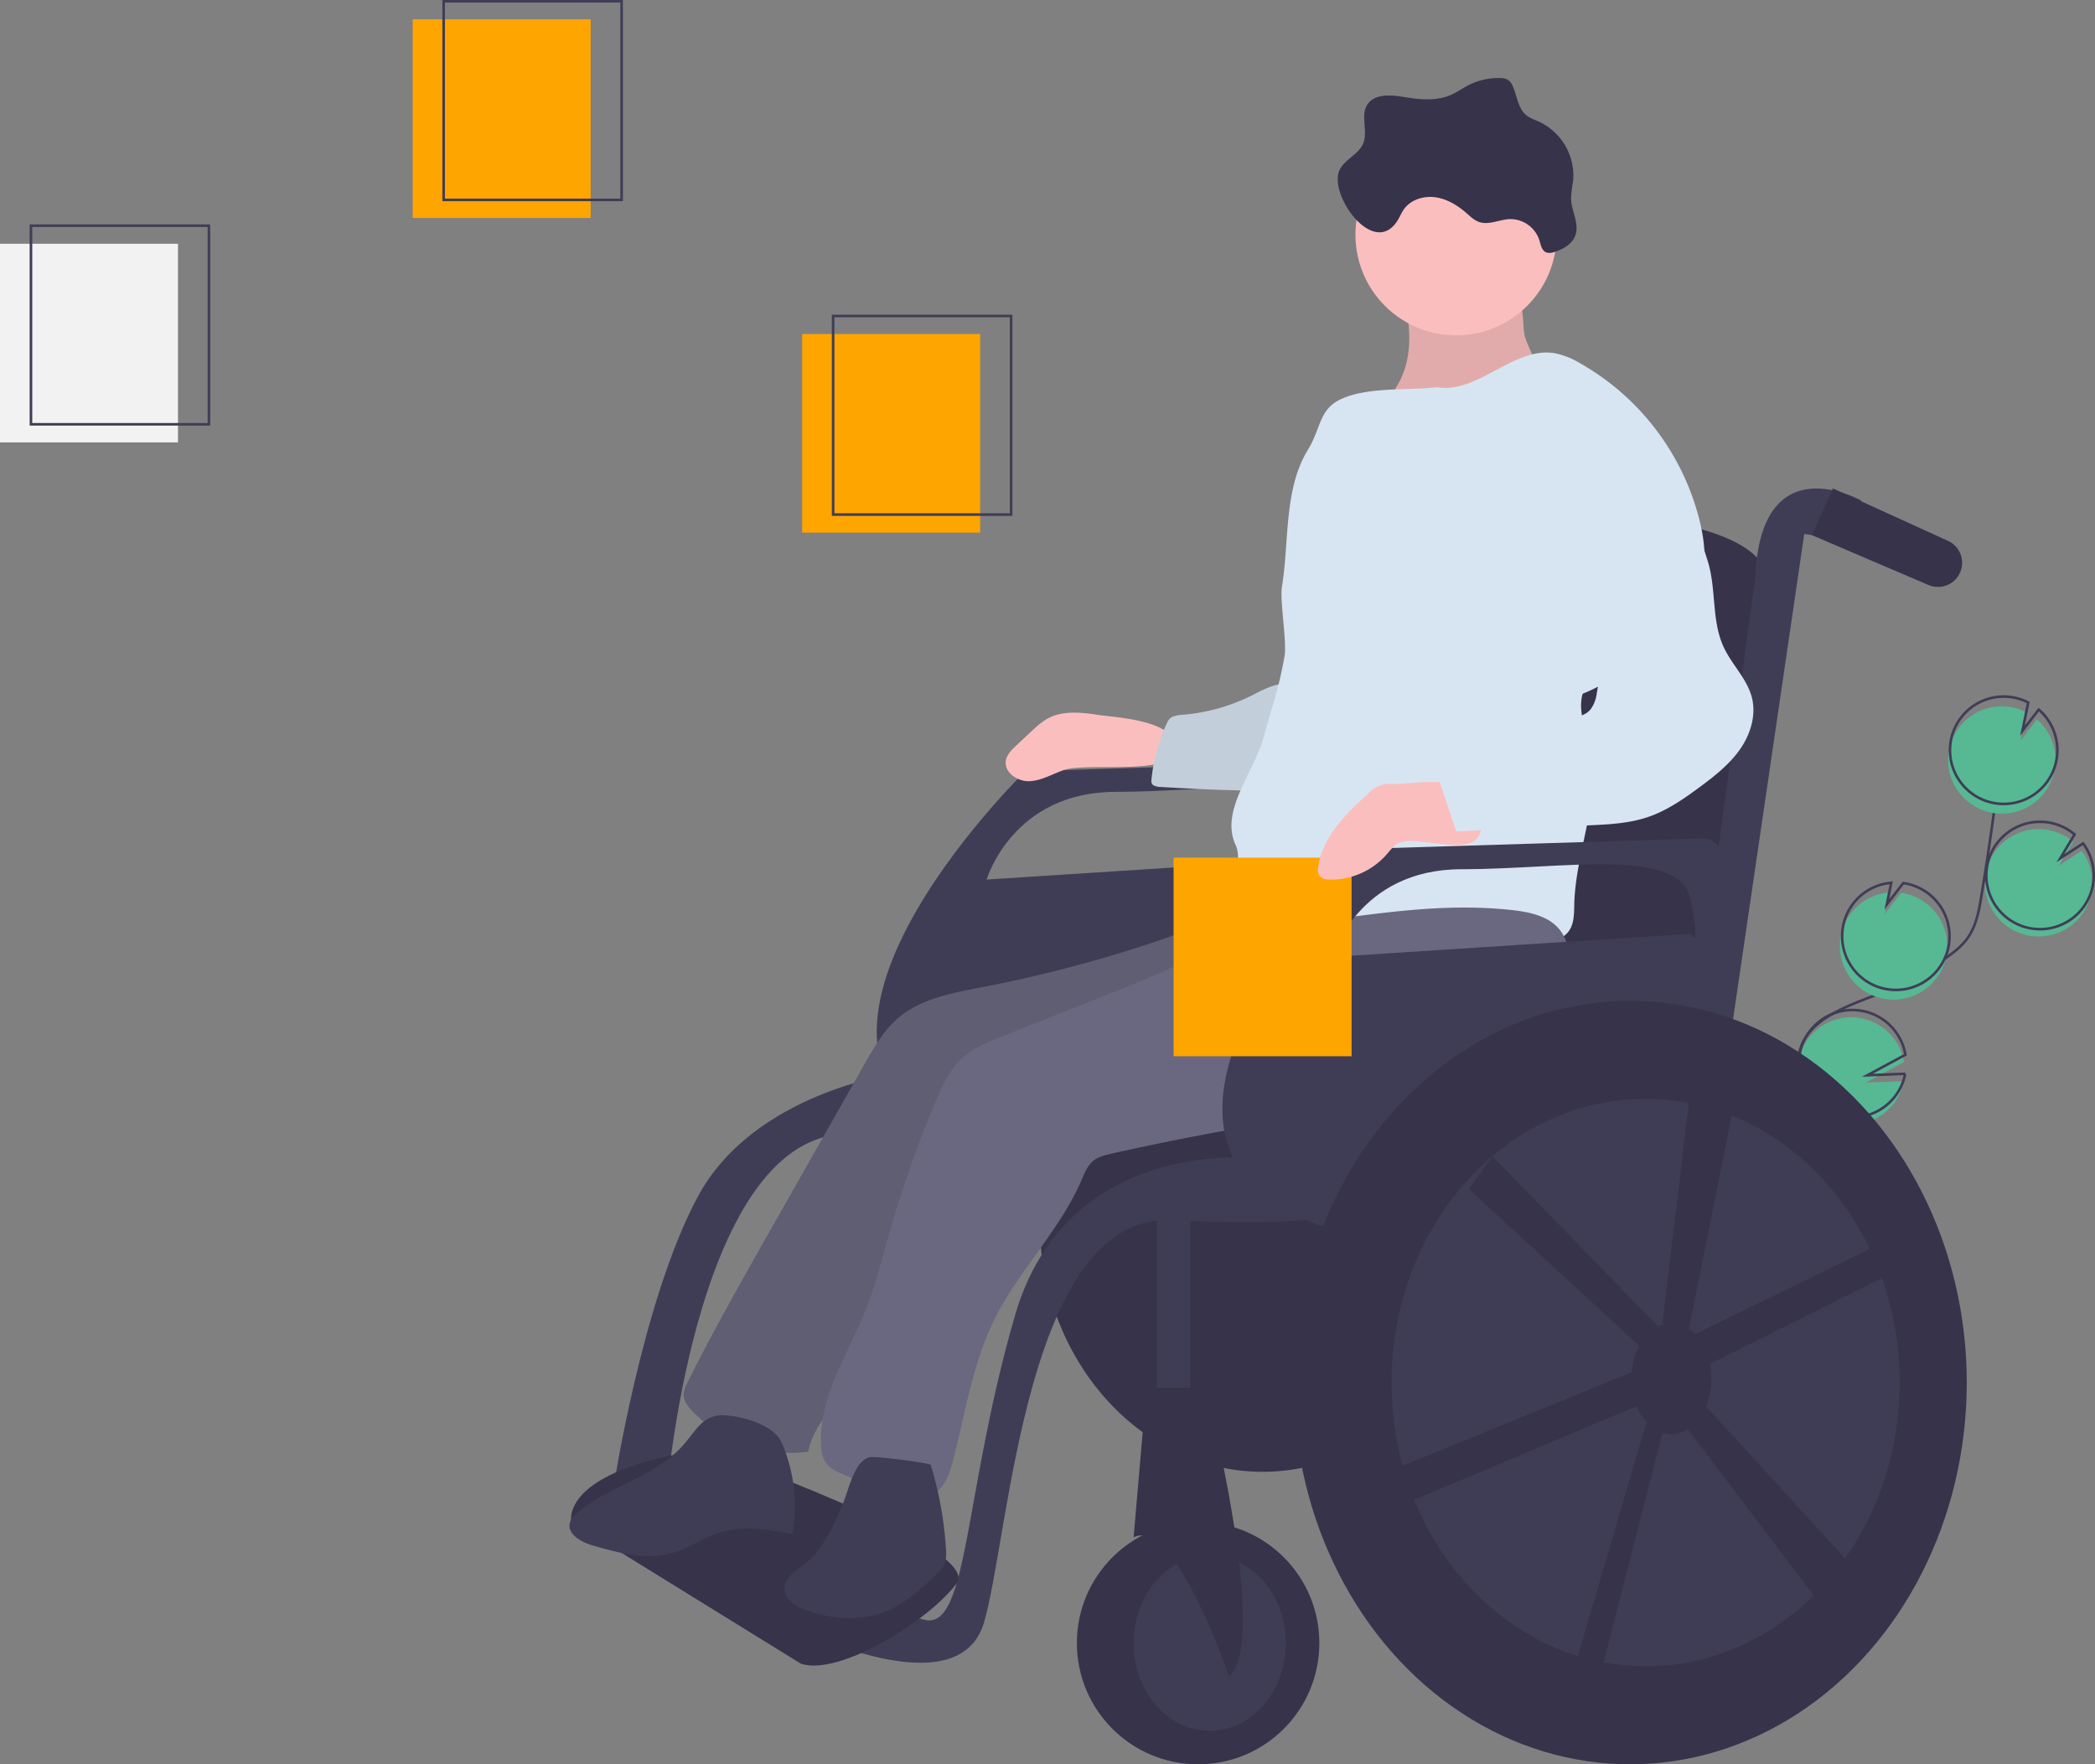 <svg xmlns="http://www.w3.org/2000/svg" data-name="Layer 1" width="812.217" height="684" viewBox="0 0 812.217 684" xmlns:xlink="http://www.w3.org/1999/xlink"><rect x="0" y="0" width="812.217" height="684" fill="#808080" stroke="none"/><title>personal notes</title><path d="M981.57,470.611a20.813,20.813,0,1,1,16.331-36.527l-5.499,9.208,8.791-5.717a20.734,20.734,0,0,1,3.913,15.37,20.408,20.408,0,0,1-1.592,5.531A20.809,20.809,0,0,1,981.57,470.611Z" transform="translate(-194.142 -107.75)" fill="#57b894"/><path d="M900.995,568.453c5.864-7.198,2.823-17.972-1.465-26.206s-9.757-16.996-7.872-26.086c2.71-13.065,18.096-18.151,30.535-22.979a125.3,125.3,0,0,0,26.133-13.898c3.26-2.265,6.466-4.741,8.74-7.994,3.276-4.685,4.323-10.527,5.249-16.168q4.625-28.19,7.917-56.577" transform="translate(-194.142 -107.75)" fill="none" stroke="#3f3d56" stroke-miterlimit="10"/><path d="M982.111,467.774a20.813,20.813,0,1,1,16.331-36.527l-5.499,9.208,8.791-5.717a20.734,20.734,0,0,1,3.913,15.37,20.409,20.409,0,0,1-1.592,5.531A20.809,20.809,0,0,1,982.111,467.774Z" transform="translate(-194.142 -107.75)" fill="none" stroke="#3f3d56" stroke-miterlimit="10"/><path d="M990.833,405.334a20.788,20.788,0,0,0-7.011-18.693l-6.303,8.181,2.228-10.933a20.81,20.81,0,1,0,11.086,21.445Z" transform="translate(-194.142 -107.75)" fill="#57b894"/><path d="M991.554,401.551a20.788,20.788,0,0,0-7.011-18.693l-6.303,8.181,2.228-10.933a20.81,20.81,0,1,0,11.086,21.445Z" transform="translate(-194.142 -107.75)" fill="none" stroke="#3f3d56" stroke-miterlimit="10"/><path d="M925.319,495.082a20.81,20.81,0,0,1,1.162-41.335l-1.712,8.401,6.375-8.278a.362.362,0,0,1,.056.007,20.811,20.811,0,1,1-5.881,41.205Z" transform="translate(-194.142 -107.75)" fill="#57b894"/><path d="M926.198,491.329a20.81,20.81,0,0,1,1.162-41.335l-1.712,8.401,6.375-8.278a.362.362,0,0,1,.056.007,20.811,20.811,0,1,1-5.881,41.205Z" transform="translate(-194.142 -107.75)" fill="none" stroke="#3f3d56" stroke-miterlimit="10"/><path d="M928.181,535.774a20.801,20.801,0,1,1,4.127-16.268l-14.748,7.954,14.665-.577A20.616,20.616,0,0,1,928.181,535.774Z" transform="translate(-194.142 -107.75)" fill="#57b894"/><path d="M928.722,532.937a20.801,20.801,0,1,1,4.127-16.268l-14.748,7.954,14.665-.577A20.616,20.616,0,0,1,928.722,532.937Z" transform="translate(-194.142 -107.75)" fill="none" stroke="#3f3d56" stroke-miterlimit="10"/><rect x="160" y="7.5" width="69" height="77" fill="#ffa500"/><rect x="172" y="0.5" width="69" height="77" fill="none" stroke="#3f3d56" stroke-miterlimit="10"/><rect y="94.5" width="69" height="77" fill="#f2f2f2"/><rect x="12" y="87.5" width="69" height="77" fill="none" stroke="#3f3d56" stroke-miterlimit="10"/><rect x="311" y="129.5" width="69" height="77" fill="#ffa500"/><rect x="323" y="122.5" width="69" height="77" fill="none" stroke="#3f3d56" stroke-miterlimit="10"/><ellipse cx="489.5" cy="472.5" rx="86.5" ry="98.1" fill="#36334a"/><path d="M794.675,253.824a141.135,141.135,0,0,1-66.078,11.446c5.812-4.146,9.542-10.802,11.045-17.782s.931-14.273-.622-21.242a3.468,3.468,0,0,1,.047-2.451,3.384,3.384,0,0,1,2.641-1.258c8.762-1.22,33.86-6.516,40.532.985,3.162,3.554,1.951,10.459,3.105,14.8C785.821,240.116,791.92,255.03,794.675,253.824Z" transform="translate(-194.142 -107.75)" fill="#fbbebe"/><path d="M794.675,253.824a141.135,141.135,0,0,1-66.078,11.446c5.812-4.146,9.542-10.802,11.045-17.782s.931-14.273-.622-21.242a3.468,3.468,0,0,1,.047-2.451,3.384,3.384,0,0,1,2.641-1.258c8.762-1.22,33.86-6.516,40.532.985,3.162,3.554,1.951,10.459,3.105,14.8C785.821,240.116,791.92,255.03,794.675,253.824Z" transform="translate(-194.142 -107.75)" opacity="0.1"/><path d="M721.642,402.75l-130,4s-115,112-20,146c0,0,117,19,145-3C716.642,549.75,751.642,411.75,721.642,402.75Zm-6,37-139,9s10-34,50-34,85-9,89,12S715.642,439.75,715.642,439.75Z" transform="translate(-194.142 -107.75)" fill="#3f3d56"/><path d="M619.156,384.808c-6.485-.992-13.534-1.565-19.214,1.718a30.603,30.603,0,0,0-5.235,4.131q-3.425,3.146-6.799,6.347c-1.645,1.561-3.365,3.281-3.787,5.509-.868,4.584,4.427,8.275,9.089,8.096s8.844-2.741,13.247-4.284c8.867-3.108,41.476,2.205,43.257-7.343C651.979,386.841,626.367,385.956,619.156,384.808Z" transform="translate(-194.142 -107.75)" fill="#fbbebe"/><path d="M679.927,377.142a73.565,73.565,0,0,1-27.188,7.72,11.462,11.462,0,0,0-4.301.916,4.346,4.346,0,0,0-1.793,2.181,64.899,64.899,0,0,0-6.078,22.186,1.98,1.98,0,0,0,.702,2.026,6.241,6.241,0,0,0,2.939.66q23.337,1.481,46.828,1.591a4.884,4.884,0,0,0,2.039-.277,1.91,1.91,0,0,0,.937-1.16,70.954,70.954,0,0,0,5.087-28.78C698.69,372.613,695.295,368.984,679.927,377.142Z" transform="translate(-194.142 -107.75)" fill="#d7e5f2"/><path d="M679.927,377.142a73.565,73.565,0,0,1-27.188,7.72,11.462,11.462,0,0,0-4.301.916,4.346,4.346,0,0,0-1.793,2.181,64.899,64.899,0,0,0-6.078,22.186,1.98,1.98,0,0,0,.702,2.026,6.241,6.241,0,0,0,2.939.66q23.337,1.481,46.828,1.591a4.884,4.884,0,0,0,2.039-.277,1.91,1.91,0,0,0,.937-1.16,70.954,70.954,0,0,0,5.087-28.78C698.69,372.613,695.295,368.984,679.927,377.142Z" transform="translate(-194.142 -107.75)" opacity="0.1"/><path d="M854.642,481.75l-171-6,40-169s160-12,156,29S854.642,481.75,854.642,481.75Z" transform="translate(-194.142 -107.75)" fill="#36334a"/><path d="M689.561,562.536S586.642,580.75,549.642,526.75s140-25,140-25l15,41Z" transform="translate(-194.142 -107.75)" fill="#36334a"/><circle cx="464.5" cy="637" r="47" fill="#36334a"/><ellipse cx="469" cy="637" rx="29.5" ry="34" fill="#3f3d56"/><path d="M915.642,301.75s-39-22-41,30l-33,242h14l38-259s19,3,22,3S915.642,301.75,915.642,301.75Z" transform="translate(-194.142 -107.75)" fill="#3f3d56"/><path d="M954.502,328.452h0a9.353,9.353,0,0,1-12.688,6.097l-45.241-19.343,8.207-18.077,44.588,20.308A9.353,9.353,0,0,1,954.502,328.452Z" transform="translate(-194.142 -107.75)" fill="#36334a"/><path d="M679.642,556.75s-72-8-92,61-18,122-35,118-53-18-53-18l3,21s63,32,73-2,16-159,73-156,67-3,67-3Z" transform="translate(-194.142 -107.75)" fill="#3f3d56"/><path d="M542.642,523.75s-56,7-78,48-33,115-33,115h21s12-147,75-139Z" transform="translate(-194.142 -107.75)" fill="#3f3d56"/><path d="M504.642,752.75l-89-55s-5-20,52-28c0,0,107.767,37.69,97.383,51.845S519.642,757.75,504.642,752.75Z" transform="translate(-194.142 -107.75)" fill="#36334a"/><polygon points="448.5 466 448.5 583 461.5 583 461.5 464 448.5 466" fill="#3f3d56"/><path d="M661.642,645.75s25,98,9,112c0,0-21-62-37-54l5-58Z" transform="translate(-194.142 -107.75)" fill="#36334a"/><circle cx="564.5" cy="91" r="39" fill="#fbbebe"/><path d="M751.265,257.86c15.904,2.702,29.65-15.789,45.572-13.189a30.583,30.583,0,0,1,9.793,3.853,97.155,97.155,0,0,1,46.828,62.719c1.8,8.021,2.494,16.718-.893,24.208-1.801,3.981-4.65,7.381-7.499,10.694-10.593,12.32-22.219,24.597-37.334,30.558-1.476,5.114-.059,10.65,1.712,15.67,7.392,20.958-4.362,43.545-4.962,65.761-.103,3.8.011,7.964-2.365,10.931-2.638,3.294-7.346,3.879-11.56,4.116-38.615,2.176-77.177-3.748-115.4-9.654a5.799,5.799,0,0,1-2.803-.949c-1.257-1.003-1.447-2.798-1.715-4.383-1.418-8.394,6.036-15.201,2.502-22.945-6.076-13.314,7.177-27.874,11-42s5.328-16.611,8-31c.999-5.38-1.879-21.599-1-27,2.87-17.642.7-37.737,10-53,5.588-9.171,4.138-16.301,14.109-20.289C725.772,257.754,740.01,259.17,751.265,257.86Z" transform="translate(-194.142 -107.75)" fill="#d7e5f2"/><path d="M575.136,490.442c-11.643,2.245-24.004,4.387-32.964,12.153-5.472,4.743-9.15,11.173-12.723,17.472L493,584.333c-11.117,19.6-22.239,39.211-32.318,59.364a10.703,10.703,0,0,0-1.507,4.828c.04,2.405,1.657,4.473,3.312,6.218a53.16,53.16,0,0,0,45.004,15.824c2.507-12.982,14.847-21.562,20.896-33.32,3.323-6.461,4.659-13.725,6.804-20.666,8.002-25.89,26.996-46.679,45.437-66.535,8.716-9.384,17.637-18.931,28.867-25.088,13.174-7.224,28.461-9.223,43.183-12.223s29.966-7.549,40.384-18.376a43.36,43.36,0,0,0,11.546-35.319c-9.432-.66-19.928-1.886-29.026,1.147-10.567,3.523-20.786,8.338-31.369,11.936A521.166,521.166,0,0,1,575.136,490.442Z" transform="translate(-194.142 -107.75)" fill="#696880"/><path d="M575.136,490.442c-11.643,2.245-24.004,4.387-32.964,12.153-5.472,4.743-9.15,11.173-12.723,17.472L493,584.333c-11.117,19.6-22.239,39.211-32.318,59.364a10.703,10.703,0,0,0-1.507,4.828c.04,2.405,1.657,4.473,3.312,6.218a53.16,53.16,0,0,0,45.004,15.824c2.507-12.982,14.847-21.562,20.896-33.32,3.323-6.461,4.659-13.725,6.804-20.666,8.002-25.89,26.996-46.679,45.437-66.535,8.716-9.384,17.637-18.931,28.867-25.088,13.174-7.224,28.461-9.223,43.183-12.223s29.966-7.549,40.384-18.376a43.36,43.36,0,0,0,11.546-35.319c-9.432-.66-19.928-1.886-29.026,1.147-10.567,3.523-20.786,8.338-31.369,11.936A521.166,521.166,0,0,1,575.136,490.442Z" transform="translate(-194.142 -107.75)" opacity="0.1"/><path d="M417.988,694.229a8.186,8.186,0,0,0-2.871,3.708c-1.324,4.51,4.321,7.688,8.837,8.987,10.148,2.92,20.975,5.847,31.097,2.837,6.207-1.846,11.609-5.8,17.776-7.776,9.152-2.932,19.065-1.267,28.526.423A61.741,61.741,0,0,0,497.264,667.166c-3.035-7.002-15.186-10.41-22.42-10.717-7.908-.336-10.654,5.499-15.219,10.869C448.508,680.398,430.797,683.43,417.988,694.229Z" transform="translate(-194.142 -107.75)" fill="#3f3d56"/><path d="M582.566,509.598c-5.595,2.225-11.332,4.542-15.721,8.664-4.634,4.352-7.346,10.323-9.819,16.179A451.884,451.884,0,0,0,538.395,587.584c-2.576,9.138-4.873,18.381-8.344,27.218-6.928,17.636-18.683,34.527-17.579,53.443a12.673,12.673,0,0,0,1.789,6.529c1.569,2.277,4.239,3.486,6.775,4.587l13.297,5.774c7.135,3.098,15.842,6.077,22.217,1.619,4.266-2.983,5.97-8.394,7.257-13.438,4.648-18.217,7.519-37.139,15.847-53.994,9.412-19.051,25.326-34.446,33.746-53.955,1.192-2.761,2.322-5.723,4.665-7.608,1.936-1.557,4.445-2.163,6.867-2.715,49.941-11.372,101.009-17.592,150.551-30.595,7.043-1.849,14.412-4.043,19.436-9.314,6.967-7.308,7.588-18.415,7.811-28.51.14-6.324.11-13.196-3.743-18.214-4.346-5.658-12.139-7.152-19.234-7.899-27.214-2.863-52.314,1.647-79.116,4.95-24.523,3.022-49.223,16.864-72.101,25.907Q605.542,500.46,582.566,509.598Z" transform="translate(-194.142 -107.75)" fill="#696880"/><path d="M521.032,690.381c-3.741,8.881-7.776,18.157-15.362,24.099-3.169,2.482-7.268,4.968-7.394,8.991-.134,4.257,4.337,7.067,8.343,8.512,10.204,3.681,21.816,4.468,31.772.161,6.809-2.946,12.425-8.038,17.905-13.04,1.651-1.507,3.359-3.097,4.133-5.194a13.432,13.432,0,0,0,.464-5.453,139.758,139.758,0,0,0-5.902-32.74c-.253-.836-21.77-3.519-23.678-3.02C525.305,674.267,523.349,684.88,521.032,690.381Z" transform="translate(-194.142 -107.75)" fill="#3f3d56"/><path d="M855.642,432.75l-130,4s-115,112-20,146c0,0,117,19,145-3C850.642,579.75,885.642,441.75,855.642,432.75Zm-6,37-139,9s10-34,50-34,85-9,89,12S849.642,469.75,849.642,469.75Z" transform="translate(-194.142 -107.75)" fill="#3f3d56"/><ellipse cx="632" cy="536" rx="130.5" ry="148" fill="#36334a"/><ellipse cx="638" cy="536" rx="98.5" ry="110" fill="#3f3d56"/><path d="M857.642,642.25a29.292,29.292,0,0,0-.571-5.715l73.571-36.785-5-11L851.323,624.956a15.519,15.519,0,0,0-2.469-2.063l.057.012L870.642,514.75l-19.222-.437L838.642,620.75l1.225.257a11.997,11.997,0,0,0-2.866.979l-64.275-65.976L763.642,568.75l66.038,60.755a26.563,26.563,0,0,0-2.924,10.24L733.642,677.75l-2,16,97.06-40.82a21.213,21.213,0,0,0,3.793,6.131L802.642,760.75h11l25.059-97.55a11.418,11.418,0,0,0,3.441.55,11.918,11.918,0,0,0,6.356-1.905l52.144,68.905,16-11L855.545,653.014A27.964,27.964,0,0,0,857.642,642.25Z" transform="translate(-194.142 -107.75)" fill="#36334a"/><path d="M713.319,174.059c1.762-4.424,7.443-6.254,9.304-10.637,2.001-4.714-1.136-10.712,1.587-15.049,2.744-4.37,9.138-3.858,14.228-3.014,6.009.997,12.4,1.667,18.005-.718,2.493-1.06,4.705-2.68,7.12-3.909a25.149,25.149,0,0,1,12.41-2.698,5.631,5.631,0,0,1,2.785.664,5.217,5.217,0,0,1,1.806,2.332c1.753,3.798,2.004,8.538,5.178,11.262,1.525,1.308,3.503,1.925,5.329,2.763a23.076,23.076,0,0,1,12.937,23.022,46.811,46.811,0,0,0-.787,6.594c.124,4.863,3.303,9.72,1.679,14.305-1.207,3.408-4.737,5.425-8.197,6.476a4.703,4.703,0,0,1-3.093.157c-1.775-.719-2.129-2.999-2.696-4.828a11.845,11.845,0,0,0-11.474-8.086c-4.034.171-8.115,2.437-11.921,1.089-1.87-.662-3.334-2.108-4.829-3.413-3.44-3.002-7.51-5.499-12.031-6.138s-9.529.886-12.192,4.595c-1.075,1.498-1.726,3.262-2.752,4.794C726.499,207.391,709.514,183.613,713.319,174.059Z" transform="translate(-194.142 -107.75)" fill="#36334a"/><rect x="455" y="332.5" width="69" height="77" fill="#ffa500"/><path d="M734.099,411.737a10.611,10.611,0,0,0-9.282,3.456c-8.751,7.972-18.025,16.959-19.611,28.69a4.833,4.833,0,0,0,.363,3.176c.843,1.379,2.695,1.685,4.311,1.712a28.693,28.693,0,0,0,21.688-9.578c1.501-1.703,2.878-3.652,4.936-4.611a12.868,12.868,0,0,1,5.894-.731c5.49.18,18.025,2.99,22.811.267,5.033-2.863,3.649-11.84,1.299-16.168C760.923,407.661,743.606,411.634,734.099,411.737Z" transform="translate(-194.142 -107.75)" fill="#fbbebe"/><path d="M856.24,325.34c3.363,10.817,1.393,23,6.157,33.277,3.162,6.821,9.109,12.32,10.95,19.61,1.74,6.889-.591,14.312-4.68,20.122S858.886,408.621,853.176,412.849c-6.252,4.63-12.745,9.149-20.111,11.652-7.348,2.497-15.221,2.875-22.974,3.23l-51.383,2.356L749.245,401.716l33.48-13.114c3.351-1.313,6.765-2.64,10.354-2.905,6.197-.458,13.755,1.816,17.734-2.955a12.924,12.924,0,0,0,2.339-5.941c3.246-16.667.421-34.302,5.419-50.53,2.474-8.032,9.612-24.145,19.346-25.562C848.234,299.205,853.907,317.834,856.24,325.34Z" transform="translate(-194.142 -107.75)" fill="#d7e5f2"/></svg>